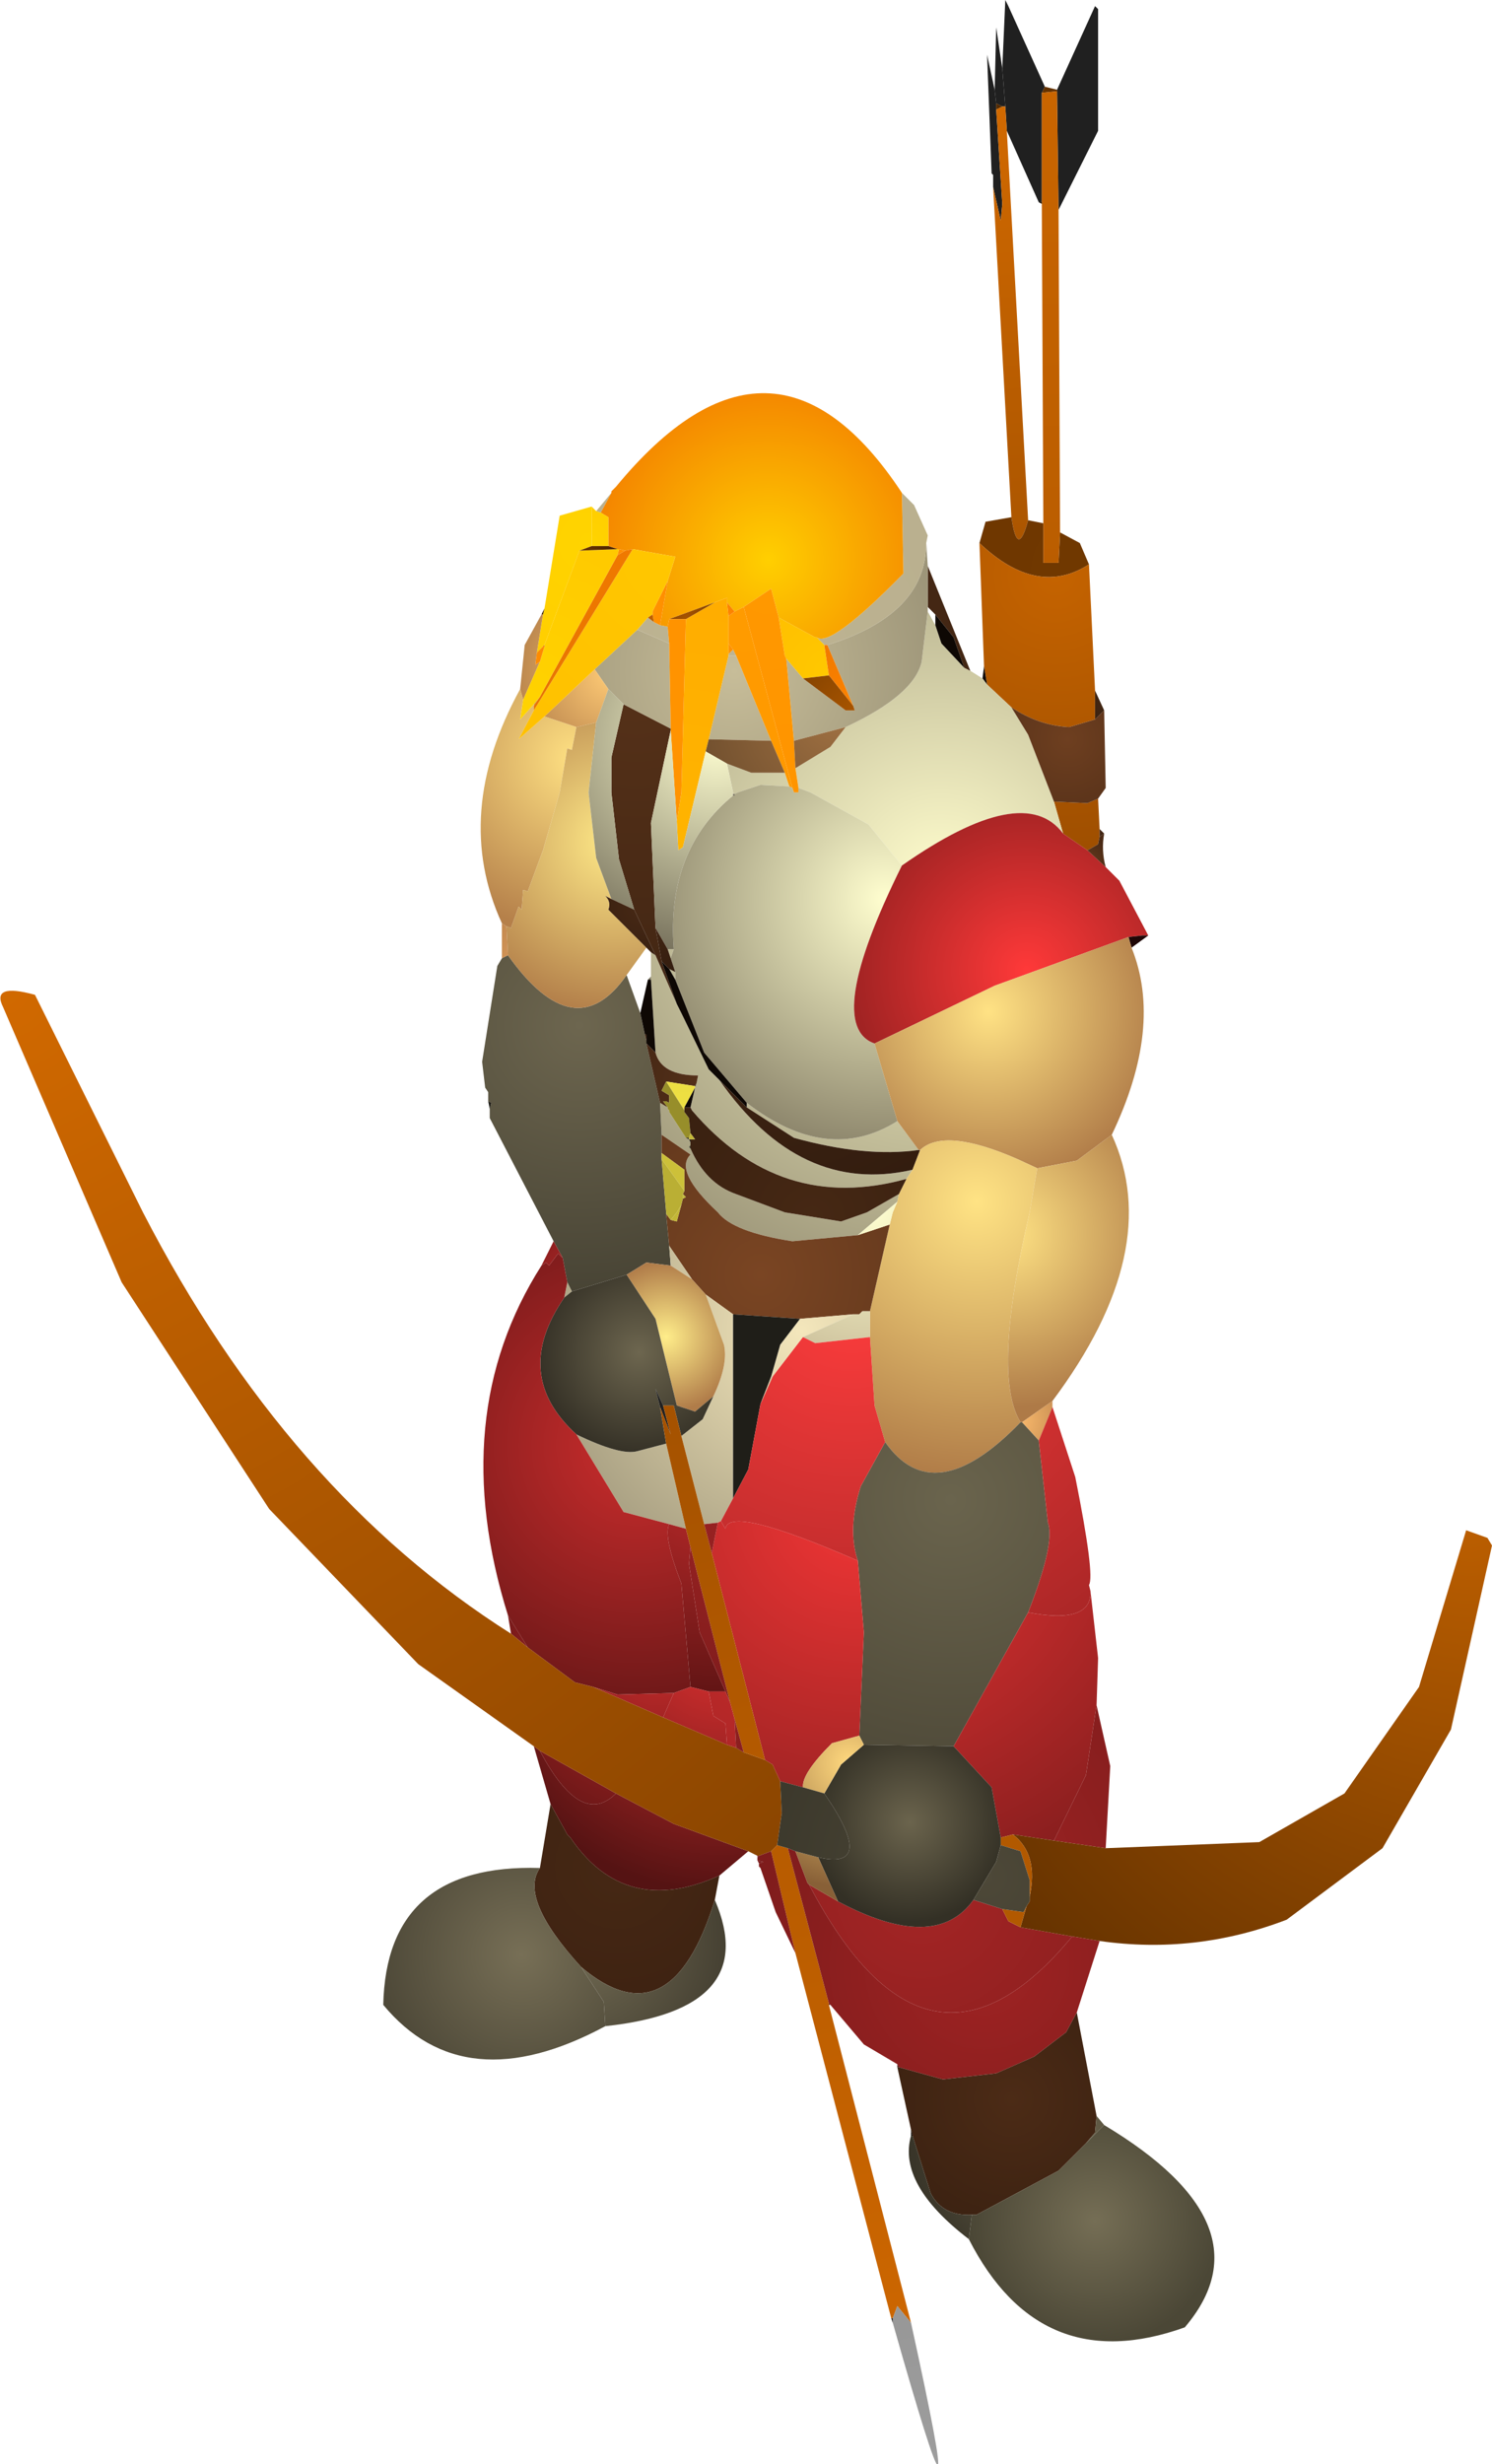 <?xml version="1.0" encoding="UTF-8" standalone="no"?>
<svg xmlns:ffdec="https://www.free-decompiler.com/flash" xmlns:xlink="http://www.w3.org/1999/xlink" ffdec:objectType="shape" height="81.0px" width="49.05px" xmlns="http://www.w3.org/2000/svg">
  <g transform="matrix(1.0, 0.0, 0.0, 1.0, 27.75, 74.85)">
    <path d="M5.2 -72.6 L5.3 -74.85 5.4 -74.65 6.6 -72.0 6.5 -71.8 6.5 -68.2 6.4 -68.2 5.35 -70.55 5.3 -71.35 5.2 -72.6" fill="url(#gradient0)" fill-rule="evenodd" stroke="none"/>
    <path d="M5.2 -72.6 L5.3 -71.35 5.2 -71.35 5.0 -71.45 4.95 -71.9 5.0 -73.95 5.2 -72.6" fill="url(#gradient1)" fill-rule="evenodd" stroke="none"/>
    <path d="M4.9 -68.7 L4.9 -69.1 4.85 -69.15 4.7 -73.05 4.95 -71.9 5.0 -71.45 5.0 -71.25 5.2 -68.15 5.15 -67.6 4.9 -68.7" fill="url(#gradient2)" fill-rule="evenodd" stroke="none"/>
    <path d="M5.3 -71.35 L5.35 -70.55 6.05 -57.75 Q5.7 -56.45 5.5 -57.85 L4.9 -68.7 5.15 -67.6 5.2 -68.15 5.0 -71.25 5.2 -71.35 5.3 -71.35" fill="url(#gradient3)" fill-rule="evenodd" stroke="none"/>
    <path d="M7.1 -57.35 L7.75 -57.0 8.05 -56.3 Q6.35 -55.2 4.45 -57.0 L4.65 -57.7 5.5 -57.85 Q5.7 -56.45 6.05 -57.75 L6.55 -57.65 6.55 -56.35 7.05 -56.35 7.1 -57.35" fill="url(#gradient4)" fill-rule="evenodd" stroke="none"/>
    <path d="M8.05 -56.3 L8.25 -52.15 8.25 -51.2 7.4 -50.95 Q6.4 -51.0 5.5 -51.6 L4.7 -52.35 4.6 -52.95 4.45 -57.0 Q6.35 -55.2 8.05 -56.3 M8.35 -48.6 L8.4 -47.6 8.4 -47.35 8.35 -47.1 8.0 -46.9 7.2 -47.45 6.9 -48.5 8.0 -48.45 8.35 -48.6" fill="url(#gradient5)" fill-rule="evenodd" stroke="none"/>
    <path d="M8.25 -52.15 L8.55 -51.5 8.25 -51.2 8.25 -52.15 M4.55 -52.55 L4.6 -52.95 4.7 -52.35 4.55 -52.55" fill="url(#gradient6)" fill-rule="evenodd" stroke="none"/>
    <path d="M4.15 -52.8 L4.55 -52.55 4.7 -52.35 5.5 -51.6 6.05 -50.7 6.9 -48.5 7.2 -47.45 Q5.9 -49.2 1.9 -46.4 L0.8 -47.75 -1.1 -48.8 -1.5 -48.95 -1.6 -49.6 -0.45 -50.3 0.05 -50.95 Q2.3 -52.0 2.55 -53.1 L2.75 -54.75 3.0 -54.3 3.2 -53.7 3.95 -52.9 4.15 -52.8 M-1.95 -49.45 L-1.8 -49.0 -2.75 -49.05 -3.5 -48.8 -3.6 -48.75 -3.65 -48.75 -3.65 -48.8 -3.85 -49.75 -3.05 -49.45 -1.95 -49.45 M1.75 -38.0 L2.45 -37.05 Q0.7 -36.8 -1.65 -37.45 L-3.2 -38.45 -3.2 -38.6 Q-0.55 -36.55 1.75 -38.0 M-5.6 -43.65 L-5.7 -43.35 -5.8 -43.65 -5.6 -43.65 M-5.55 -42.9 L-5.55 -42.65 -5.75 -43.0 -5.55 -42.9 M-5.05 -37.1 Q-4.55 -35.95 -3.55 -35.6 L-1.95 -35.0 -0.1 -34.7 0.75 -35.0 1.8 -35.6 1.75 -35.35 0.45 -34.25 -1.7 -34.05 Q-3.65 -34.35 -4.15 -35.0 -5.6 -36.35 -5.05 -36.9 L-6.0 -37.55 -6.05 -38.6 -5.8 -38.45 -5.8 -38.4 -5.75 -38.35 -5.75 -38.3 -5.2 -37.45 -5.1 -37.4 -5.05 -37.3 -5.05 -37.2 -5.1 -37.15 -5.05 -37.1 M2.05 -36.1 Q-2.1 -34.95 -5.0 -38.35 L-5.05 -38.45 -4.9 -39.1 -4.85 -39.25 -4.8 -39.5 Q-6.0 -39.5 -6.2 -40.25 L-6.35 -42.65 -6.35 -42.75 -6.35 -43.55 -6.2 -43.45 -5.5 -41.85 -5.35 -41.55 -4.45 -39.7 -4.1 -39.35 Q-1.45 -35.55 2.25 -36.4 L2.05 -36.1" fill="url(#gradient7)" fill-rule="evenodd" stroke="none"/>
    <path d="M2.75 -56.25 L4.15 -52.8 3.95 -52.9 3.6 -53.9 3.0 -54.65 2.75 -54.9 2.75 -56.25 M2.45 -37.05 L2.5 -37.05 2.25 -36.4 Q-1.45 -35.55 -4.1 -39.35 L-3.2 -38.45 -1.65 -37.45 Q0.7 -36.8 2.45 -37.05 M-5.5 -41.85 L-6.2 -43.45 -6.9 -44.95 -7.4 -46.6 -7.65 -48.8 -7.65 -49.95 -7.25 -51.7 -5.7 -50.9 -5.7 -50.85 -6.35 -47.8 -6.2 -44.35 -6.0 -43.25 -5.5 -41.85" fill="url(#gradient8)" fill-rule="evenodd" stroke="none"/>
    <path d="M2.7 -57.0 L2.75 -56.25 2.75 -54.9 2.75 -54.75 2.55 -53.1 Q2.3 -52.0 0.05 -50.95 L-1.65 -50.5 -1.9 -53.2 -1.35 -52.55 0.05 -51.5 0.35 -51.5 0.3 -51.65 -0.55 -53.65 Q2.7 -54.65 2.7 -57.0 M-8.2 -52.85 L-6.8 -54.15 -5.75 -53.7 -5.7 -50.9 -7.25 -51.7 -7.75 -52.2 -8.2 -52.85 M-4.45 -50.55 L-3.8 -53.3 -3.55 -53.3 -2.4 -50.5 -4.45 -50.55" fill="url(#gradient9)" fill-rule="evenodd" stroke="none"/>
    <path d="M-8.15 -58.05 L-7.65 -58.65 -8.0 -58.0 -8.15 -58.05 M1.9 -58.65 L2.3 -58.25 2.75 -57.25 2.7 -57.0 Q2.7 -54.65 -0.55 -53.65 L-0.65 -53.65 -0.9 -53.9 Q-0.45 -53.55 1.95 -56.0 L1.9 -58.65 M-6.8 -54.15 L-6.45 -54.55 -6.25 -54.4 -6.05 -54.3 -5.8 -54.25 -5.75 -53.7 -6.8 -54.15 M-3.8 -53.3 L-3.8 -53.35 -3.65 -53.5 -3.55 -53.3 -3.8 -53.3" fill="url(#gradient10)" fill-rule="evenodd" stroke="none"/>
    <path d="M-7.65 -58.65 L-7.65 -58.7 -7.5 -58.85 Q-2.35 -65.1 1.9 -58.65 L1.95 -56.0 Q-0.45 -53.55 -0.9 -53.9 L-0.95 -53.9 -2.15 -54.55 -2.4 -55.5 -3.3 -54.9 -3.6 -54.75 -3.85 -55.05 -3.85 -55.2 -4.25 -55.05 -5.75 -54.5 -5.8 -54.25 -6.05 -54.3 -5.8 -55.75 -5.55 -56.55 -6.95 -56.8 -7.2 -56.75 -7.4 -56.8 -7.45 -56.8 -7.75 -56.9 -7.75 -57.85 -8.0 -58.0 -7.65 -58.65" fill="url(#gradient11)" fill-rule="evenodd" stroke="none"/>
    <path d="M-8.3 -58.2 L-8.15 -58.05 -8.0 -58.0 -7.75 -57.85 -7.75 -56.9 -8.3 -56.9 -8.3 -58.2" fill="url(#gradient12)" fill-rule="evenodd" stroke="none"/>
    <path d="M-9.85 -54.85 L-9.35 -57.9 -8.3 -58.2 -8.3 -56.9 -8.7 -56.75 -9.85 -53.65 -9.9 -53.6 -10.1 -53.4 -9.9 -54.65 -9.85 -54.85" fill="url(#gradient13)" fill-rule="evenodd" stroke="none"/>
    <path d="M-9.95 -54.65 L-9.85 -54.85 -9.9 -54.65 -9.95 -54.65" fill="url(#gradient14)" fill-rule="evenodd" stroke="none"/>
    <path d="M-10.65 -52.2 L-10.5 -53.65 -9.95 -54.65 -9.9 -54.65 -10.1 -53.4 -10.15 -53.0 -10.0 -53.1 -10.55 -51.85 -10.65 -52.2 M-9.85 -51.3 L-8.2 -52.85 -7.75 -52.2 -8.15 -51.1 -8.8 -50.95 -9.85 -51.3 M-10.0 -51.95 L-10.2 -51.65 -10.2 -51.7 -10.0 -51.95" fill="url(#gradient15)" fill-rule="evenodd" stroke="none"/>
    <path d="M-11.25 -44.5 Q-12.9 -48.1 -10.65 -52.2 L-10.55 -51.85 -10.65 -51.2 -10.2 -51.7 -10.2 -51.65 -10.2 -51.5 -10.7 -50.55 -9.85 -51.3 -8.8 -50.95 -8.95 -50.2 -9.1 -50.25 -9.35 -48.8 -9.9 -46.9 -10.4 -45.55 -10.55 -45.6 -10.6 -44.95 -10.7 -45.05 -10.95 -44.35 -11.1 -44.4 -11.25 -44.5" fill="url(#gradient16)" fill-rule="evenodd" stroke="none"/>
    <path d="M-11.25 -43.35 L-11.25 -44.5 -11.1 -44.4 -11.05 -43.45 -11.25 -43.35" fill="url(#gradient17)" fill-rule="evenodd" stroke="none"/>
    <path d="M-9.55 -34.05 L-11.65 -38.1 -11.65 -38.4 -11.6 -38.6 -11.7 -38.65 -11.7 -38.95 -11.8 -39.1 -11.9 -39.95 -11.4 -43.1 -11.25 -43.35 -11.05 -43.45 Q-8.85 -40.35 -7.15 -42.8 L-6.7 -41.55 -6.55 -40.85 -6.5 -40.65 -6.5 -40.55 -6.05 -38.6 -6.0 -37.55 -6.0 -36.95 -6.0 -36.75 -5.85 -35.0 -5.85 -34.95 -5.75 -33.9 -5.7 -33.25 -6.5 -33.35 -7.15 -32.95 -8.95 -32.4 -9.1 -32.7 -9.25 -33.5 -9.55 -34.05" fill="url(#gradient18)" fill-rule="evenodd" stroke="none"/>
    <path d="M-8.15 -51.1 L-8.4 -48.8 -8.15 -46.65 -7.65 -45.3 -7.85 -45.4 Q-7.65 -45.2 -7.75 -44.95 L-6.5 -43.7 -7.15 -42.8 Q-8.85 -40.35 -11.05 -43.45 L-11.1 -44.4 -10.95 -44.35 -10.7 -45.05 -10.6 -44.95 -10.55 -45.6 -10.4 -45.55 -9.9 -46.9 -9.35 -48.8 -9.1 -50.25 -8.95 -50.2 -8.8 -50.95 -8.15 -51.1" fill="url(#gradient19)" fill-rule="evenodd" stroke="none"/>
    <path d="M7.0 -71.9 L8.25 -74.65 8.35 -74.55 8.35 -70.55 7.05 -67.95 7.0 -71.85 7.0 -71.9" fill="url(#gradient20)" fill-rule="evenodd" stroke="none"/>
    <path d="M6.5 -71.8 L6.6 -72.0 7.0 -71.9 7.0 -71.85 6.5 -71.8" fill="url(#gradient21)" fill-rule="evenodd" stroke="none"/>
    <path d="M6.5 -68.2 L6.5 -71.8 7.0 -71.85 7.05 -67.95 7.1 -57.35 7.05 -56.35 6.55 -56.35 6.55 -57.65 6.5 -68.15 6.5 -68.2" fill="url(#gradient22)" fill-rule="evenodd" stroke="none"/>
    <path d="M5.0 -71.45 L5.2 -71.35 5.0 -71.25 5.0 -71.45" fill="url(#gradient23)" fill-rule="evenodd" stroke="none"/>
    <path d="M6.4 -68.2 L6.5 -68.2 6.5 -68.15 6.4 -68.2" fill="url(#gradient24)" fill-rule="evenodd" stroke="none"/>
    <path d="M-2.15 -54.55 L-0.95 -53.9 -0.9 -53.9 -0.65 -53.65 -0.5 -52.65 -1.35 -52.55 -1.9 -53.2 -1.95 -53.3 -2.15 -54.55" fill="url(#gradient25)" fill-rule="evenodd" stroke="none"/>
    <path d="M-3.3 -54.9 L-2.4 -55.5 -2.15 -54.55 -1.95 -53.3 -1.9 -53.2 -1.65 -50.5 -1.6 -49.6 -1.5 -48.95 -1.5 -48.8 -1.65 -48.8 -1.7 -48.95 -3.3 -54.9" fill="url(#gradient26)" fill-rule="evenodd" stroke="none"/>
    <path d="M-3.6 -54.75 L-3.3 -54.9 -1.7 -48.95 -1.8 -49.0 -1.95 -49.45 -2.4 -50.5 -3.55 -53.3 -3.65 -53.5 -3.8 -53.7 -3.8 -54.6 -3.6 -54.75" fill="url(#gradient27)" fill-rule="evenodd" stroke="none"/>
    <path d="M-3.85 -55.05 L-3.6 -54.75 -3.8 -54.6 -3.85 -55.05 M-3.8 -53.35 L-3.8 -53.7 -3.65 -53.5 -3.8 -53.35" fill="url(#gradient28)" fill-rule="evenodd" stroke="none"/>
    <path d="M-4.25 -55.05 L-3.85 -55.2 -3.85 -55.05 -3.8 -54.6 -3.8 -53.7 -3.8 -53.35 -3.8 -53.3 -4.45 -50.55 -4.55 -50.15 -5.3 -47.0 -5.45 -46.9 -5.5 -47.85 -5.35 -48.8 -5.2 -54.5 -4.25 -55.05" fill="url(#gradient29)" fill-rule="evenodd" stroke="none"/>
    <path d="M-5.75 -54.5 L-4.25 -55.05 -5.2 -54.5 -5.75 -54.5" fill="url(#gradient30)" fill-rule="evenodd" stroke="none"/>
    <path d="M-5.8 -54.25 L-5.75 -54.5 -5.2 -54.5 -5.35 -48.8 -5.5 -47.85 -5.7 -50.85 -5.7 -50.9 -5.75 -53.7 -5.8 -54.25" fill="url(#gradient31)" fill-rule="evenodd" stroke="none"/>
    <path d="M-6.3 -54.65 L-6.3 -54.75 -5.8 -55.75 -6.05 -54.3 -6.25 -54.4 -6.3 -54.65" fill="url(#gradient32)" fill-rule="evenodd" stroke="none"/>
    <path d="M-6.95 -56.8 L-5.55 -56.55 -5.8 -55.75 -6.3 -54.75 -6.3 -54.65 -6.45 -54.55 -6.8 -54.15 -8.2 -52.85 -9.85 -51.3 -10.7 -50.55 -10.2 -51.5 -6.95 -56.8" fill="url(#gradient33)" fill-rule="evenodd" stroke="none"/>
    <path d="M-6.95 -56.8 L-10.2 -51.5 -10.2 -51.65 -10.0 -51.95 -7.45 -56.6 -7.2 -56.75 -6.95 -56.8" fill="url(#gradient34)" fill-rule="evenodd" stroke="none"/>
    <path d="M-7.2 -56.75 L-7.45 -56.6 -7.4 -56.8 -7.2 -56.75" fill="url(#gradient35)" fill-rule="evenodd" stroke="none"/>
    <path d="M-8.7 -56.75 L-7.45 -56.8 -7.4 -56.8 -7.45 -56.6 -10.0 -51.95 -10.2 -51.7 -10.65 -51.2 -10.55 -51.85 -10.0 -53.1 -9.85 -53.6 -9.85 -53.65 -8.7 -56.75" fill="url(#gradient36)" fill-rule="evenodd" stroke="none"/>
    <path d="M-8.7 -56.75 L-8.3 -56.9 -7.75 -56.9 -7.45 -56.8 -8.7 -56.75" fill="url(#gradient37)" fill-rule="evenodd" stroke="none"/>
    <path d="M8.55 -51.5 L8.6 -48.95 8.35 -48.6 8.0 -48.45 6.9 -48.5 6.05 -50.7 5.5 -51.6 Q6.4 -51.0 7.4 -50.95 L8.25 -51.2 8.55 -51.5" fill="url(#gradient38)" fill-rule="evenodd" stroke="none"/>
    <path d="M-6.45 -54.55 L-6.3 -54.65 -6.25 -54.4 -6.45 -54.55" fill="url(#gradient39)" fill-rule="evenodd" stroke="none"/>
    <path d="M-1.8 -49.0 L-1.7 -48.95 -1.65 -48.8 -1.5 -48.8 -1.5 -48.95 -1.1 -48.8 0.8 -47.75 1.9 -46.4 Q-0.7 -41.15 1.0 -40.55 L1.75 -38.0 Q-0.55 -36.55 -3.2 -38.6 L-4.6 -40.25 -5.55 -42.65 -5.55 -42.9 -5.7 -43.35 -5.6 -43.65 Q-5.85 -46.9 -3.65 -48.7 L-3.6 -48.7 -3.6 -48.75 -3.5 -48.8 -2.75 -49.05 -1.8 -49.0" fill="url(#gradient40)" fill-rule="evenodd" stroke="none"/>
    <path d="M-4.55 -50.15 L-4.45 -50.55 -2.4 -50.5 -1.95 -49.45 -3.05 -49.45 -3.85 -49.75 -4.55 -50.15 M0.05 -50.95 L-0.45 -50.3 -1.6 -49.6 -1.65 -50.5 0.05 -50.95" fill="url(#gradient41)" fill-rule="evenodd" stroke="none"/>
    <path d="M3.0 -54.3 L3.0 -54.65 3.6 -53.9 3.95 -52.9 3.2 -53.7 3.0 -54.3" fill="url(#gradient42)" fill-rule="evenodd" stroke="none"/>
    <path d="M-10.0 -53.1 L-10.15 -53.0 -10.1 -53.4 -9.9 -53.6 -9.85 -53.6 -10.0 -53.1" fill="url(#gradient43)" fill-rule="evenodd" stroke="none"/>
    <path d="M-9.85 -53.6 L-9.9 -53.6 -9.85 -53.65 -9.85 -53.6" fill="url(#gradient44)" fill-rule="evenodd" stroke="none"/>
    <path d="M-0.65 -53.65 L-0.55 -53.65 0.3 -51.65 -0.5 -52.65 -0.65 -53.65" fill="url(#gradient45)" fill-rule="evenodd" stroke="none"/>
    <path d="M-0.5 -52.65 L0.3 -51.65 0.35 -51.5 0.05 -51.5 -1.35 -52.55 -0.5 -52.65" fill="url(#gradient46)" fill-rule="evenodd" stroke="none"/>
    <path d="M-5.5 -47.85 L-5.45 -46.9 -5.3 -47.0 -4.55 -50.15 -3.85 -49.75 -3.65 -48.8 -3.65 -48.75 -3.65 -48.7 Q-5.85 -46.9 -5.6 -43.65 L-5.8 -43.65 -6.2 -44.35 -6.35 -47.8 -5.7 -50.85 -5.5 -47.85 M-7.25 -51.7 L-7.65 -49.95 -7.65 -48.8 -7.4 -46.6 -6.9 -44.95 -7.65 -45.3 -8.15 -46.65 -8.4 -48.8 -8.15 -51.1 -7.75 -52.2 -7.25 -51.7" fill="url(#gradient47)" fill-rule="evenodd" stroke="none"/>
    <path d="M8.6 -46.35 L9.05 -45.9 10.0 -44.1 9.8 -44.1 9.35 -44.05 4.95 -42.45 1.0 -40.55 Q-0.7 -41.15 1.9 -46.4 5.9 -49.2 7.2 -47.45 L8.0 -46.9 8.6 -46.35" fill="url(#gradient48)" fill-rule="evenodd" stroke="none"/>
    <path d="M-5.7 -43.35 L-5.55 -42.9 -5.75 -43.0 -6.0 -43.25 -6.2 -44.35 -5.8 -43.65 -5.7 -43.35 M-6.2 -43.45 L-6.35 -43.55 -6.5 -43.7 -7.75 -44.95 Q-7.65 -45.2 -7.85 -45.4 L-7.65 -45.3 -6.9 -44.95 -6.2 -43.45" fill="url(#gradient49)" fill-rule="evenodd" stroke="none"/>
    <path d="M-5.55 -42.65 L-4.6 -40.25 -3.2 -38.6 -3.2 -38.45 -4.1 -39.35 -4.45 -39.7 -5.35 -41.55 -5.5 -41.85 -6.0 -43.25 -5.75 -43.0 -5.55 -42.65" fill="url(#gradient50)" fill-rule="evenodd" stroke="none"/>
    <path d="M-3.6 -48.75 L-3.6 -48.7 -3.65 -48.7 -3.65 -48.75 -3.6 -48.75" fill="url(#gradient51)" fill-rule="evenodd" stroke="none"/>
    <path d="M8.4 -47.6 L8.55 -47.45 8.4 -47.35 8.4 -47.6" fill="url(#gradient52)" fill-rule="evenodd" stroke="none"/>
    <path d="M8.55 -47.45 Q8.45 -46.9 8.6 -46.35 L8.0 -46.9 8.35 -47.1 8.4 -47.35 8.55 -47.45" fill="url(#gradient53)" fill-rule="evenodd" stroke="none"/>
    <path d="M10.0 -44.1 L9.45 -43.7 9.35 -44.05 9.8 -44.1 10.0 -44.1" fill="url(#gradient54)" fill-rule="evenodd" stroke="none"/>
    <path d="M9.45 -43.7 Q10.5 -41.1 8.8 -37.55 L7.65 -36.7 6.35 -36.45 5.7 -36.75 Q3.3 -37.8 2.5 -37.05 L2.45 -37.05 1.75 -38.0 1.0 -40.55 4.95 -42.45 9.35 -44.05 9.45 -43.7" fill="url(#gradient55)" fill-rule="evenodd" stroke="none"/>
    <path d="M-6.35 -42.75 L-6.35 -42.65 -6.45 -42.65 -6.35 -42.75" fill="url(#gradient56)" fill-rule="evenodd" stroke="none"/>
    <path d="M-6.35 -42.65 L-6.2 -40.25 -6.5 -40.55 -6.5 -40.65 -6.5 -40.85 -6.55 -40.85 -6.7 -41.55 -6.45 -42.65 -6.35 -42.65" fill="url(#gradient57)" fill-rule="evenodd" stroke="none"/>
    <path d="M-11.65 -38.4 L-11.7 -38.65 -11.6 -38.6 -11.65 -38.4" fill="url(#gradient58)" fill-rule="evenodd" stroke="none"/>
    <path d="M-5.8 -38.45 L-6.05 -38.6 -6.5 -40.55 -6.2 -40.25 Q-6.0 -39.5 -4.8 -39.5 L-4.85 -39.25 -4.9 -39.15 -5.85 -39.3 -6.0 -39.0 -5.75 -38.85 -5.75 -38.6 -5.85 -38.65 -5.95 -38.65 -5.8 -38.45 M-6.55 -40.85 L-6.5 -40.85 -6.5 -40.65 -6.55 -40.85" fill="url(#gradient59)" fill-rule="evenodd" stroke="none"/>
    <path d="M2.5 -37.05 Q3.3 -37.8 5.7 -36.75 L6.35 -36.45 6.1 -35.0 Q4.85 -29.65 5.8 -28.1 2.95 -25.15 1.35 -27.45 L1.0 -28.65 0.85 -30.9 0.85 -31.75 1.5 -34.6 1.6 -35.0 1.75 -35.35 1.8 -35.6 2.05 -36.1 2.25 -36.4 2.5 -37.05" fill="url(#gradient60)" fill-rule="evenodd" stroke="none"/>
    <path d="M8.8 -37.55 Q10.55 -33.75 6.85 -28.8 L5.85 -28.1 5.8 -28.1 Q4.85 -29.65 6.1 -35.0 L6.35 -36.45 7.65 -36.7 8.8 -37.55" fill="url(#gradient61)" fill-rule="evenodd" stroke="none"/>
    <path d="M6.85 -28.8 L6.85 -28.6 6.4 -27.5 5.85 -28.1 6.85 -28.8" fill="url(#gradient62)" fill-rule="evenodd" stroke="none"/>
    <path d="M1.35 -27.45 Q2.95 -25.15 5.8 -28.1 L5.85 -28.1 6.4 -27.5 6.7 -24.8 Q6.95 -24.15 6.05 -21.85 L3.6 -17.45 0.65 -17.5 0.5 -17.8 0.65 -21.2 0.45 -23.55 Q0.1 -24.6 0.55 -26.0 L1.35 -27.45" fill="url(#gradient63)" fill-rule="evenodd" stroke="none"/>
    <path d="M-6.0 -37.55 L-5.05 -36.9 Q-5.6 -36.35 -4.15 -35.0 -3.65 -34.35 -1.7 -34.05 L0.45 -34.25 1.5 -34.6 0.85 -31.75 0.6 -31.75 0.5 -31.65 0.3 -31.65 -1.45 -31.5 -3.65 -31.65 -4.55 -32.3 -5.0 -32.8 -5.75 -33.9 -5.85 -34.95 -5.7 -34.75 -5.5 -34.7 -5.35 -35.25 -5.3 -35.45 -5.2 -35.5 -5.3 -35.6 -5.25 -35.7 -5.25 -36.4 -6.0 -36.95 -6.0 -37.55" fill="url(#gradient64)" fill-rule="evenodd" stroke="none"/>
    <path d="M-6.0 -36.75 L-6.0 -36.95 -5.25 -36.4 -5.25 -35.7 -6.0 -36.75" fill="url(#gradient65)" fill-rule="evenodd" stroke="none"/>
    <path d="M-6.0 -36.75 L-5.25 -35.7 -5.3 -35.6 -5.3 -35.45 -5.35 -35.25 -5.5 -35.0 -5.7 -34.75 -5.85 -34.95 -5.85 -35.0 -6.0 -36.75" fill="url(#gradient66)" fill-rule="evenodd" stroke="none"/>
    <path d="M-5.75 -33.9 L-5.0 -32.8 -5.7 -33.25 -5.75 -33.9 M-4.55 -32.3 L-3.65 -31.65 -3.65 -25.6 -4.05 -24.85 -4.15 -24.8 -4.6 -24.75 -5.35 -27.65 -4.65 -28.2 -4.3 -28.95 Q-3.8 -30.0 -3.95 -30.65 L-4.55 -32.3 M-1.45 -31.5 L0.3 -31.65 -1.35 -30.9 -2.35 -29.6 -2.4 -29.6 -2.1 -30.65 -1.45 -31.5 M-8.95 -32.4 L-9.2 -32.2 -9.1 -32.7 -8.95 -32.4 M-8.8 -27.7 Q-7.35 -27.0 -6.8 -27.15 L-5.85 -27.4 -5.2 -24.6 -5.75 -24.75 -7.25 -25.15 -8.8 -27.7" fill="url(#gradient67)" fill-rule="evenodd" stroke="none"/>
    <path d="M-5.0 -32.8 L-4.55 -32.3 -3.95 -30.65 Q-3.8 -30.0 -4.3 -28.95 L-4.9 -28.45 -5.5 -28.65 -6.2 -31.5 -7.15 -32.95 -6.5 -33.35 -5.7 -33.25 -5.0 -32.8" fill="url(#gradient68)" fill-rule="evenodd" stroke="none"/>
    <path d="M-7.15 -32.95 L-6.2 -31.5 -5.5 -28.65 -4.9 -28.45 -4.3 -28.95 -4.65 -28.2 -5.35 -27.65 -5.6 -28.65 -5.95 -28.65 -6.2 -29.2 -6.05 -28.6 -5.85 -27.4 -6.8 -27.15 Q-7.35 -27.0 -8.8 -27.7 -10.95 -29.65 -9.2 -32.2 L-8.95 -32.4 -7.15 -32.95" fill="url(#gradient69)" fill-rule="evenodd" stroke="none"/>
    <path d="M-11.05 -21.75 Q-13.1 -28.3 -9.95 -33.25 L-9.8 -33.35 -9.7 -33.25 -9.4 -33.65 -9.25 -33.5 -9.1 -32.7 -9.2 -32.2 Q-10.95 -29.65 -8.8 -27.7 L-7.25 -25.15 -5.75 -24.75 Q-5.95 -24.35 -5.35 -22.8 L-5.05 -19.4 -5.6 -19.2 -7.45 -19.15 -8.25 -19.4 -8.85 -19.55 -10.4 -20.7 -11.05 -21.75" fill="url(#gradient70)" fill-rule="evenodd" stroke="none"/>
    <path d="M-9.95 -33.25 L-9.55 -34.05 -9.25 -33.5 -9.4 -33.65 -9.7 -33.25 -9.8 -33.35 -9.95 -33.25" fill="url(#gradient71)" fill-rule="evenodd" stroke="none"/>
    <path d="M-5.05 -37.1 L-5.1 -37.15 -5.05 -37.15 -5.05 -37.1 M-5.05 -37.3 L-5.1 -37.4 -5.05 -37.4 -5.05 -37.3 M-4.85 -39.25 L-4.9 -39.1 -4.9 -39.15 -4.85 -39.25" fill="url(#gradient72)" fill-rule="evenodd" stroke="none"/>
    <path d="M-5.25 -38.45 L-5.25 -38.35 -5.85 -39.3 -4.9 -39.15 -4.9 -39.1 -5.25 -38.45" fill="url(#gradient73)" fill-rule="evenodd" stroke="none"/>
    <path d="M-5.2 -37.45 L-5.75 -38.3 -5.75 -38.35 -5.8 -38.4 -5.8 -38.45 -5.95 -38.65 -5.85 -38.65 -5.75 -38.6 -5.75 -38.85 -6.0 -39.0 -5.85 -39.3 -5.25 -38.35 -5.25 -38.3 -5.1 -38.1 -5.05 -37.6 -5.1 -37.45 -5.2 -37.45" fill="url(#gradient74)" fill-rule="evenodd" stroke="none"/>
    <path d="M-5.1 -37.4 L-5.2 -37.45 -5.1 -37.45 -5.1 -37.4 M-5.05 -38.45 L-5.25 -38.45 -4.9 -39.1 -5.05 -38.45" fill="url(#gradient75)" fill-rule="evenodd" stroke="none"/>
    <path d="M1.8 -35.6 L0.75 -35.0 -0.1 -34.7 -1.95 -35.0 -3.55 -35.6 Q-4.55 -35.95 -5.05 -37.1 L-5.05 -37.15 -5.05 -37.2 -5.05 -37.3 -5.05 -37.4 -4.9 -37.4 -5.05 -37.6 -5.1 -38.1 -5.25 -38.3 -5.25 -38.35 -5.25 -38.45 -5.05 -38.45 -5.0 -38.35 Q-2.1 -34.95 2.05 -36.1 L1.8 -35.6" fill="url(#gradient76)" fill-rule="evenodd" stroke="none"/>
    <path d="M-5.05 -37.6 L-4.9 -37.4 -5.05 -37.4 -5.1 -37.4 -5.1 -37.45 -5.05 -37.6" fill="url(#gradient77)" fill-rule="evenodd" stroke="none"/>
    <path d="M0.45 -34.25 L1.75 -35.35 1.6 -35.0 1.5 -34.6 0.45 -34.25 M0.85 -31.75 L0.85 -30.9 -0.95 -30.7 -1.35 -30.9 0.3 -31.65 0.5 -31.65 0.6 -31.75 0.85 -31.75" fill="url(#gradient78)" fill-rule="evenodd" stroke="none"/>
    <path d="M-5.1 -37.15 L-5.05 -37.2 -5.05 -37.15 -5.1 -37.15" fill="url(#gradient79)" fill-rule="evenodd" stroke="none"/>
    <path d="M-5.3 -35.45 L-5.3 -35.6 -5.2 -35.5 -5.3 -35.45 M-5.35 -35.25 L-5.5 -34.7 -5.7 -34.75 -5.5 -35.0 -5.35 -35.25" fill="url(#gradient80)" fill-rule="evenodd" stroke="none"/>
    <path d="M-3.65 -31.65 L-1.45 -31.5 -2.1 -30.65 -2.4 -29.6 -2.75 -28.7 -3.15 -26.55 -3.65 -25.6 -3.65 -31.65" fill="url(#gradient81)" fill-rule="evenodd" stroke="none"/>
    <path d="M-5.75 -24.75 L-5.2 -24.6 -5.05 -24.0 -5.1 -23.45 -4.75 -21.2 -3.9 -19.25 -4.45 -19.25 -5.05 -19.4 -5.35 -22.8 Q-5.95 -24.35 -5.75 -24.75" fill="url(#gradient82)" fill-rule="evenodd" stroke="none"/>
    <path d="M-3.15 -14.0 L-4.1 -13.2 Q-7.2 -11.8 -9.0 -14.45 L-9.1 -14.55 -9.65 -15.55 -10.2 -17.45 -10.0 -17.3 Q-8.65 -14.75 -7.5 -15.9 L-5.6 -14.9 -3.15 -14.0 M-5.6 -19.2 L-5.05 -19.4 -4.45 -19.25 -4.3 -18.45 -3.9 -18.2 -3.85 -17.5 -5.95 -18.4 -5.6 -19.2" fill="url(#gradient83)" fill-rule="evenodd" stroke="none"/>
    <path d="M-10.95 -21.15 L-11.05 -21.75 -10.4 -20.7 -10.95 -21.15 M-8.25 -19.4 L-7.45 -19.15 -5.6 -19.2 -5.95 -18.4 -8.25 -19.4 M-10.0 -17.3 L-7.5 -15.9 Q-8.65 -14.75 -10.0 -17.3" fill="url(#gradient84)" fill-rule="evenodd" stroke="none"/>
    <path d="M-2.85 -13.85 L-3.15 -14.0 -5.6 -14.9 -7.5 -15.9 -10.0 -17.3 -10.2 -17.45 -14.0 -20.15 -18.9 -25.25 -23.75 -32.7 -27.65 -41.75 Q-28.05 -42.55 -26.6 -42.15 L-23.05 -35.0 Q-18.3 -25.8 -10.95 -21.15 L-10.4 -20.7 -8.85 -19.55 -8.25 -19.4 -5.95 -18.4 -3.85 -17.5 -3.55 -17.4 -3.3 -17.25 -2.6 -17.0 -2.35 -16.85 -2.1 -16.3 -2.05 -15.25 -2.2 -14.2 -2.4 -14.0 -2.8 -13.85 -2.85 -13.85" fill="url(#gradient85)" fill-rule="evenodd" stroke="none"/>
    <path d="M-4.1 -13.2 L-4.25 -12.4 Q-5.7 -7.7 -8.65 -10.2 -10.7 -12.45 -10.0 -13.45 L-9.65 -15.55 -9.1 -14.55 -9.0 -14.45 Q-7.2 -11.8 -4.1 -13.2" fill="url(#gradient86)" fill-rule="evenodd" stroke="none"/>
    <path d="M-7.85 -8.25 Q-12.5 -5.75 -15.15 -8.95 -15.05 -13.6 -10.0 -13.45 -10.7 -12.45 -8.65 -10.2 L-7.9 -9.05 -7.85 -8.25" fill="url(#gradient87)" fill-rule="evenodd" stroke="none"/>
    <path d="M-4.25 -12.4 Q-2.7 -8.8 -7.85 -8.25 L-7.9 -9.05 -8.65 -10.2 Q-5.7 -7.7 -4.25 -12.4" fill="url(#gradient88)" fill-rule="evenodd" stroke="none"/>
    <path d="M6.85 -28.6 L7.6 -26.3 Q8.25 -23.05 8.05 -22.75 L8.1 -22.55 Q8.15 -21.45 6.05 -21.85 6.95 -24.15 6.7 -24.8 L6.4 -27.5 6.85 -28.6 M0.85 -30.9 L1.0 -28.65 1.35 -27.45 0.55 -26.0 Q0.1 -24.6 0.45 -23.55 -3.8 -25.4 -3.9 -24.6 L-4.05 -24.85 -3.65 -25.6 -3.15 -26.55 -2.75 -28.7 -2.35 -29.6 -1.35 -30.9 -0.95 -30.7 0.85 -30.9" fill="url(#gradient89)" fill-rule="evenodd" stroke="none"/>
    <path d="M-2.35 -29.6 L-2.75 -28.7 -2.4 -29.6 -2.35 -29.6" fill="url(#gradient90)" fill-rule="evenodd" stroke="none"/>
    <path d="M8.1 -22.55 L8.35 -20.35 8.3 -18.8 7.95 -16.5 6.9 -14.35 5.55 -14.55 5.15 -14.45 4.85 -16.1 3.6 -17.45 6.05 -21.85 Q8.15 -21.45 8.1 -22.55 M-4.35 -23.8 L-4.15 -24.8 -4.05 -24.85 -3.9 -24.6 Q-3.8 -25.4 0.45 -23.55 L0.65 -21.2 0.5 -17.8 -0.4 -17.55 Q-1.4 -16.55 -1.35 -16.1 L-2.1 -16.3 -2.35 -16.85 -2.6 -17.0 -4.35 -23.8" fill="url(#gradient91)" fill-rule="evenodd" stroke="none"/>
    <path d="M-6.05 -28.6 L-6.2 -29.2 -5.95 -28.65 -5.7 -27.7 -6.05 -28.6" fill="url(#gradient92)" fill-rule="evenodd" stroke="none"/>
    <path d="M-0.5 -8.95 L2.2 1.5 1.75 0.95 1.6 1.35 1.55 1.35 -1.6 -10.65 -2.4 -14.0 -2.2 -14.2 -1.85 -14.1 -0.5 -9.0 -0.5 -8.95 M-5.85 -27.4 L-6.05 -28.6 -5.7 -27.7 -5.95 -28.65 -5.6 -28.65 -5.35 -27.65 -4.6 -24.75 -4.35 -23.8 -2.6 -17.0 -3.3 -17.25 -3.6 -18.35 -3.75 -18.9 -5.05 -24.0 -5.2 -24.6 -5.85 -27.4" fill="url(#gradient93)" fill-rule="evenodd" stroke="none"/>
    <path d="M8.3 -18.8 L8.75 -16.8 8.6 -14.1 6.9 -14.35 7.95 -16.5 8.3 -18.8 M4.25 -12.4 L5.2 -12.1 5.4 -11.7 5.8 -11.5 7.5 -11.2 Q2.75 -5.45 -1.15 -12.9 L-0.2 -12.35 Q3.0 -10.65 4.25 -12.4" fill="url(#gradient94)" fill-rule="evenodd" stroke="none"/>
    <path d="M8.6 -14.1 L13.65 -14.3 16.45 -15.9 18.9 -19.4 20.45 -24.55 21.15 -24.3 21.3 -24.05 19.95 -18.0 17.7 -14.1 14.55 -11.75 Q11.55 -10.6 8.4 -11.05 L7.5 -11.2 5.8 -11.5 6.0 -12.2 6.1 -12.35 6.1 -12.5 Q6.4 -13.9 5.55 -14.55 L6.9 -14.35 8.6 -14.1" fill="url(#gradient95)" fill-rule="evenodd" stroke="none"/>
    <path d="M6.1 -12.5 L6.1 -13.05 5.8 -14.0 5.15 -14.2 5.15 -14.45 5.55 -14.55 Q6.4 -13.9 6.1 -12.5 M5.2 -12.1 L5.9 -12.0 6.0 -12.2 5.8 -11.5 5.4 -11.7 5.2 -12.1" fill="url(#gradient96)" fill-rule="evenodd" stroke="none"/>
    <path d="M0.65 -17.5 L3.6 -17.45 4.85 -16.1 5.15 -14.45 5.15 -14.2 5.0 -13.65 4.25 -12.4 Q3.0 -10.65 -0.2 -12.35 L-0.85 -13.8 Q1.1 -13.35 -0.65 -15.9 L-0.1 -16.85 0.65 -17.5" fill="url(#gradient97)" fill-rule="evenodd" stroke="none"/>
    <path d="M-4.6 -24.75 L-4.15 -24.8 -4.35 -23.8 -4.6 -24.75 M-3.9 -19.25 L-4.75 -21.2 -5.1 -23.45 -5.05 -24.0 -3.75 -18.9 -3.9 -19.25" fill="url(#gradient98)" fill-rule="evenodd" stroke="none"/>
    <path d="M-3.9 -19.25 L-3.75 -18.9 -3.6 -18.35 -3.55 -17.4 -3.85 -17.5 -3.9 -18.2 -4.3 -18.45 -4.45 -19.25 -3.9 -19.25" fill="url(#gradient99)" fill-rule="evenodd" stroke="none"/>
    <path d="M-2.8 -13.6 L-2.85 -13.7 -2.65 -13.65 -2.8 -13.6 M-2.85 -13.8 L-2.85 -13.85 -2.8 -13.85 -2.85 -13.8 M-3.55 -17.4 L-3.6 -18.35 -3.3 -17.25 -3.55 -17.4" fill="url(#gradient100)" fill-rule="evenodd" stroke="none"/>
    <path d="M8.4 -11.05 L7.65 -8.7 7.3 -8.05 6.25 -7.25 5.0 -6.7 3.25 -6.5 1.8 -6.9 1.75 -7.0 0.65 -7.65 -0.45 -8.95 -0.5 -9.0 -1.85 -14.1 -1.6 -14.0 -1.2 -12.95 -1.15 -12.9 Q2.75 -5.45 7.5 -11.2 L8.4 -11.05 M-1.6 -10.65 L-2.25 -12.0 -2.75 -13.45 -2.8 -13.5 -2.8 -13.6 -2.65 -13.65 -2.85 -13.7 -2.85 -13.8 -2.8 -13.85 -2.4 -14.0 -1.6 -10.65" fill="url(#gradient101)" fill-rule="evenodd" stroke="none"/>
    <path d="M0.5 -17.8 L0.65 -17.5 -0.1 -16.85 -0.65 -15.9 -1.35 -16.1 Q-1.4 -16.55 -0.4 -17.55 L0.5 -17.8 M-1.6 -14.0 L-0.85 -13.8 -0.2 -12.35 -1.15 -12.9 -1.2 -12.95 -1.6 -14.0" fill="url(#gradient102)" fill-rule="evenodd" stroke="none"/>
    <path d="M-2.1 -16.3 L-1.35 -16.1 -0.65 -15.9 Q1.1 -13.35 -0.85 -13.8 L-1.6 -14.0 -1.85 -14.1 -2.2 -14.2 -2.05 -15.25 -2.1 -16.3 M5.15 -14.2 L5.8 -14.0 6.1 -13.05 6.1 -12.5 6.1 -12.35 6.0 -12.2 5.9 -12.0 5.2 -12.1 4.25 -12.4 5.0 -13.65 5.15 -14.2" fill="url(#gradient103)" fill-rule="evenodd" stroke="none"/>
    <path d="M1.6 1.5 L1.55 1.35 1.6 1.35 1.6 1.5" fill="url(#gradient104)" fill-rule="evenodd" stroke="none"/>
    <path d="M2.2 1.5 Q4.25 10.85 1.6 1.5 L1.6 1.35 1.75 0.95 2.2 1.5" fill="url(#gradient105)" fill-rule="evenodd" stroke="none"/>
    <path d="M1.75 -6.9 L1.75 -7.0 1.8 -6.9 1.75 -6.9 M-0.45 -8.95 L-0.5 -8.95 -0.5 -9.0 -0.45 -8.95" fill="url(#gradient106)" fill-rule="evenodd" stroke="none"/>
    <path d="M7.65 -8.7 L8.3 -5.3 8.25 -4.75 7.95 -4.4 7.05 -3.5 4.35 -2.05 4.2 -2.05 Q3.25 -2.0 2.85 -2.75 L2.25 -4.65 2.2 -4.85 1.75 -6.9 1.8 -6.9 3.25 -6.5 5.0 -6.7 6.25 -7.25 7.3 -8.05 7.65 -8.7" fill="url(#gradient107)" fill-rule="evenodd" stroke="none"/>
    <path d="M2.2 -4.65 L2.2 -4.85 2.25 -4.65 2.2 -4.65" fill="url(#gradient108)" fill-rule="evenodd" stroke="none"/>
    <path d="M8.3 -5.3 L8.55 -5.0 7.95 -4.4 8.25 -4.75 8.3 -5.3 M4.1 -1.25 Q1.75 -3.05 2.2 -4.65 L2.25 -4.65 2.85 -2.75 Q3.25 -2.0 4.2 -2.05 L4.1 -1.25" fill="url(#gradient109)" fill-rule="evenodd" stroke="none"/>
    <path d="M8.55 -5.0 Q14.05 -1.7 11.2 1.65 6.45 3.35 4.1 -1.25 L4.2 -2.05 4.35 -2.05 7.05 -3.5 7.95 -4.4 8.55 -5.0" fill="url(#gradient110)" fill-rule="evenodd" stroke="none"/>
  </g>
  <defs>
    <radialGradient cx="0" cy="0" gradientTransform="matrix(0.005, 0.0, 0.0, 0.005, 6.65, -71.65)" gradientUnits="userSpaceOnUse" id="gradient0" r="819.2" spreadMethod="pad">
      <stop offset="0.0" stop-color="#202020"/>
      <stop offset="1.0" stop-color="#202020"/>
    </radialGradient>
    <radialGradient cx="0" cy="0" gradientTransform="matrix(0.009, 0.0, 0.0, 0.009, 5.2, -67.05)" gradientUnits="userSpaceOnUse" id="gradient1" r="819.2" spreadMethod="pad">
      <stop offset="0.0" stop-color="#202020"/>
      <stop offset="1.0" stop-color="#202020"/>
    </radialGradient>
    <radialGradient cx="0" cy="0" gradientTransform="matrix(0.005, 0.0, 0.0, 0.005, 4.95, -71.05)" gradientUnits="userSpaceOnUse" id="gradient2" r="819.2" spreadMethod="pad">
      <stop offset="0.0" stop-color="#202020"/>
      <stop offset="1.0" stop-color="#202020"/>
    </radialGradient>
    <radialGradient cx="0" cy="0" gradientTransform="matrix(0.019, 0.0, 0.0, 0.019, 4.95, -71.35)" gradientUnits="userSpaceOnUse" id="gradient3" r="819.2" spreadMethod="pad">
      <stop offset="0.0" stop-color="#d16900"/>
      <stop offset="1.0" stop-color="#a85400"/>
    </radialGradient>
    <radialGradient cx="0" cy="0" gradientTransform="matrix(0.004, 0.0, 0.0, 0.004, 7.8, -56.15)" gradientUnits="userSpaceOnUse" id="gradient4" r="819.2" spreadMethod="pad">
      <stop offset="0.0" stop-color="#703800"/>
      <stop offset="1.0" stop-color="#6f3700"/>
    </radialGradient>
    <radialGradient cx="0" cy="0" gradientTransform="matrix(0.011, 0.0, 0.0, 0.011, 6.95, -55.95)" gradientUnits="userSpaceOnUse" id="gradient5" r="819.2" spreadMethod="pad">
      <stop offset="0.0" stop-color="#c56300"/>
      <stop offset="1.0" stop-color="#9f4f00"/>
    </radialGradient>
    <radialGradient cx="0" cy="0" gradientTransform="matrix(0.005, 0.0, 0.0, 0.005, 8.45, -51.65)" gradientUnits="userSpaceOnUse" id="gradient6" r="819.2" spreadMethod="pad">
      <stop offset="0.0" stop-color="#422613"/>
      <stop offset="1.0" stop-color="#0e0804"/>
    </radialGradient>
    <radialGradient cx="0" cy="0" gradientTransform="matrix(0.017, 0.0, 0.0, 0.017, 3.2, -45.85)" gradientUnits="userSpaceOnUse" id="gradient7" r="819.2" spreadMethod="pad">
      <stop offset="0.0" stop-color="#fffdcd"/>
      <stop offset="1.0" stop-color="#9d9679"/>
    </radialGradient>
    <radialGradient cx="0" cy="0" gradientTransform="matrix(0.023, 0.0, 0.0, 0.023, -6.85, -52.95)" gradientUnits="userSpaceOnUse" id="gradient8" r="819.2" spreadMethod="pad">
      <stop offset="0.0" stop-color="#573219"/>
      <stop offset="1.0" stop-color="#331d0f"/>
    </radialGradient>
    <radialGradient cx="0" cy="0" gradientTransform="matrix(0.009, 0.0, 0.0, 0.009, -3.6, -52.8)" gradientUnits="userSpaceOnUse" id="gradient9" r="819.2" spreadMethod="pad">
      <stop offset="0.0" stop-color="#c7bd99"/>
      <stop offset="1.0" stop-color="#9b9377"/>
    </radialGradient>
    <radialGradient cx="0" cy="0" gradientTransform="matrix(0.009, 0.0, 0.0, 0.009, -3.6, -53.35)" gradientUnits="userSpaceOnUse" id="gradient10" r="819.2" spreadMethod="pad">
      <stop offset="0.0" stop-color="#bdb492"/>
      <stop offset="1.0" stop-color="#bab08f"/>
    </radialGradient>
    <radialGradient cx="0" cy="0" gradientTransform="matrix(0.007, 0.0, 0.0, 0.007, -2.5, -56.45)" gradientUnits="userSpaceOnUse" id="gradient11" r="819.2" spreadMethod="pad">
      <stop offset="0.0" stop-color="#ffcf00"/>
      <stop offset="1.0" stop-color="#f48500"/>
    </radialGradient>
    <radialGradient cx="0" cy="0" gradientTransform="matrix(0.003, 0.0, 0.0, 0.003, -8.35, -57.0)" gradientUnits="userSpaceOnUse" id="gradient12" r="819.2" spreadMethod="pad">
      <stop offset="0.0" stop-color="#ffd400"/>
      <stop offset="1.0" stop-color="#ffc700"/>
    </radialGradient>
    <radialGradient cx="0" cy="0" gradientTransform="matrix(0.005, 0.0, 0.0, 0.005, -8.35, -57.0)" gradientUnits="userSpaceOnUse" id="gradient13" r="819.2" spreadMethod="pad">
      <stop offset="0.0" stop-color="#ffd400"/>
      <stop offset="1.0" stop-color="#ffce00"/>
    </radialGradient>
    <radialGradient cx="0" cy="0" gradientTransform="matrix(0.006, 0.0, 0.0, 0.006, -9.35, -57.95)" gradientUnits="userSpaceOnUse" id="gradient14" r="819.2" spreadMethod="pad">
      <stop offset="0.0" stop-color="#331a00"/>
      <stop offset="1.0" stop-color="#331a00"/>
    </radialGradient>
    <radialGradient cx="0" cy="0" gradientTransform="matrix(0.004, 0.0, 0.0, 0.004, -7.65, -52.7)" gradientUnits="userSpaceOnUse" id="gradient15" r="819.2" spreadMethod="pad">
      <stop offset="0.0" stop-color="#ffcb76"/>
      <stop offset="1.0" stop-color="#b7824b"/>
    </radialGradient>
    <radialGradient cx="0" cy="0" gradientTransform="matrix(0.007, 0.0, 0.0, 0.007, -8.8, -49.9)" gradientUnits="userSpaceOnUse" id="gradient16" r="819.2" spreadMethod="pad">
      <stop offset="0.0" stop-color="#ffe183"/>
      <stop offset="1.0" stop-color="#b5804a"/>
    </radialGradient>
    <radialGradient cx="0" cy="0" gradientTransform="matrix(0.002, 0.0, 0.0, 0.002, -11.0, -43.25)" gradientUnits="userSpaceOnUse" id="gradient17" r="819.2" spreadMethod="pad">
      <stop offset="0.0" stop-color="#d19356"/>
      <stop offset="1.0" stop-color="#c1884f"/>
    </radialGradient>
    <radialGradient cx="0" cy="0" gradientTransform="matrix(0.011, 0.0, 0.0, 0.011, -8.7, -41.15)" gradientUnits="userSpaceOnUse" id="gradient18" r="819.2" spreadMethod="pad">
      <stop offset="0.0" stop-color="#6d664f"/>
      <stop offset="1.0" stop-color="#474334"/>
    </radialGradient>
    <radialGradient cx="0" cy="0" gradientTransform="matrix(0.007, 0.0, 0.0, 0.007, -7.55, -47.2)" gradientUnits="userSpaceOnUse" id="gradient19" r="819.2" spreadMethod="pad">
      <stop offset="0.0" stop-color="#ffea88"/>
      <stop offset="1.0" stop-color="#b27e49"/>
    </radialGradient>
    <radialGradient cx="0" cy="0" gradientTransform="matrix(0.009, 0.0, 0.0, 0.009, 6.8, -67.65)" gradientUnits="userSpaceOnUse" id="gradient20" r="819.2" spreadMethod="pad">
      <stop offset="0.0" stop-color="#202020"/>
      <stop offset="1.0" stop-color="#202020"/>
    </radialGradient>
    <radialGradient cx="0" cy="0" gradientTransform="matrix(6.0E-4, 0.0, 0.0, 6.0E-4, 6.45, -72.0)" gradientUnits="userSpaceOnUse" id="gradient21" r="819.2" spreadMethod="pad">
      <stop offset="0.0" stop-color="#643200"/>
      <stop offset="1.0" stop-color="#643200"/>
    </radialGradient>
    <radialGradient cx="0" cy="0" gradientTransform="matrix(0.027, 0.0, 0.0, 0.027, 6.7, -71.9)" gradientUnits="userSpaceOnUse" id="gradient22" r="819.2" spreadMethod="pad">
      <stop offset="0.0" stop-color="#c96500"/>
      <stop offset="1.0" stop-color="#b45a00"/>
    </radialGradient>
    <radialGradient cx="0" cy="0" gradientTransform="matrix(2.0E-4, 0.0, 0.0, 2.0E-4, 5.1, -71.4)" gradientUnits="userSpaceOnUse" id="gradient23" r="819.2" spreadMethod="pad">
      <stop offset="0.0" stop-color="#522900"/>
      <stop offset="1.0" stop-color="#512900"/>
    </radialGradient>
    <radialGradient cx="0" cy="0" gradientTransform="matrix(0.009, 0.0, 0.0, 0.009, 6.45, -72.0)" gradientUnits="userSpaceOnUse" id="gradient24" r="819.2" spreadMethod="pad">
      <stop offset="0.0" stop-color="#1a0d00"/>
      <stop offset="1.0" stop-color="#1a0d00"/>
    </radialGradient>
    <radialGradient cx="0" cy="0" gradientTransform="matrix(0.004, 0.0, 0.0, 0.004, -0.55, -52.75)" gradientUnits="userSpaceOnUse" id="gradient25" r="819.2" spreadMethod="pad">
      <stop offset="0.0" stop-color="#ffc800"/>
      <stop offset="1.0" stop-color="#ffbd00"/>
    </radialGradient>
    <radialGradient cx="0" cy="0" gradientTransform="matrix(0.009, 0.0, 0.0, 0.009, -2.55, -55.6)" gradientUnits="userSpaceOnUse" id="gradient26" r="819.2" spreadMethod="pad">
      <stop offset="0.0" stop-color="#ff9800"/>
      <stop offset="1.0" stop-color="#ff9400"/>
    </radialGradient>
    <radialGradient cx="0" cy="0" gradientTransform="matrix(0.008, 0.0, 0.0, 0.008, -3.3, -55.05)" gradientUnits="userSpaceOnUse" id="gradient27" r="819.2" spreadMethod="pad">
      <stop offset="0.0" stop-color="#ff9b00"/>
      <stop offset="1.0" stop-color="#ff9900"/>
    </radialGradient>
    <radialGradient cx="0" cy="0" gradientTransform="matrix(0.002, 0.0, 0.0, 0.002, -3.9, -53.4)" gradientUnits="userSpaceOnUse" id="gradient28" r="819.2" spreadMethod="pad">
      <stop offset="0.0" stop-color="#ff9300"/>
      <stop offset="1.0" stop-color="#fc8000"/>
    </radialGradient>
    <radialGradient cx="0" cy="0" gradientTransform="matrix(0.01, 0.0, 0.0, 0.01, -5.5, -46.95)" gradientUnits="userSpaceOnUse" id="gradient29" r="819.2" spreadMethod="pad">
      <stop offset="0.0" stop-color="#ffb400"/>
      <stop offset="1.0" stop-color="#ffad00"/>
    </radialGradient>
    <radialGradient cx="0" cy="0" gradientTransform="matrix(0.002, 0.0, 0.0, 0.002, -5.2, -54.55)" gradientUnits="userSpaceOnUse" id="gradient30" r="819.2" spreadMethod="pad">
      <stop offset="0.0" stop-color="#a65300"/>
      <stop offset="1.0" stop-color="#693400"/>
    </radialGradient>
    <radialGradient cx="0" cy="0" gradientTransform="matrix(0.009, 0.0, 0.0, 0.009, -5.2, -54.55)" gradientUnits="userSpaceOnUse" id="gradient31" r="819.2" spreadMethod="pad">
      <stop offset="0.0" stop-color="#ff9300"/>
      <stop offset="1.0" stop-color="#ff9300"/>
    </radialGradient>
    <radialGradient cx="0" cy="0" gradientTransform="matrix(0.002, 0.0, 0.0, 0.002, -6.4, -54.85)" gradientUnits="userSpaceOnUse" id="gradient32" r="819.2" spreadMethod="pad">
      <stop offset="0.0" stop-color="#ff9500"/>
      <stop offset="1.0" stop-color="#ff8500"/>
    </radialGradient>
    <radialGradient cx="0" cy="0" gradientTransform="matrix(0.01, 0.0, 0.0, 0.01, -5.55, -56.6)" gradientUnits="userSpaceOnUse" id="gradient33" r="819.2" spreadMethod="pad">
      <stop offset="0.0" stop-color="#ffc700"/>
      <stop offset="1.0" stop-color="#ffc000"/>
    </radialGradient>
    <radialGradient cx="0" cy="0" gradientTransform="matrix(0.009, 0.0, 0.0, 0.009, -6.95, -56.95)" gradientUnits="userSpaceOnUse" id="gradient34" r="819.2" spreadMethod="pad">
      <stop offset="0.0" stop-color="#f07900"/>
      <stop offset="1.0" stop-color="#e67400"/>
    </radialGradient>
    <radialGradient cx="0" cy="0" gradientTransform="matrix(0.003, 0.0, 0.0, 0.003, -7.45, -56.95)" gradientUnits="userSpaceOnUse" id="gradient35" r="819.2" spreadMethod="pad">
      <stop offset="0.0" stop-color="#ff8e00"/>
      <stop offset="1.0" stop-color="#ff8d00"/>
    </radialGradient>
    <radialGradient cx="0" cy="0" gradientTransform="matrix(0.008, 0.0, 0.0, 0.008, -10.7, -51.3)" gradientUnits="userSpaceOnUse" id="gradient36" r="819.2" spreadMethod="pad">
      <stop offset="0.0" stop-color="#ffd300"/>
      <stop offset="1.0" stop-color="#ffc900"/>
    </radialGradient>
    <radialGradient cx="0" cy="0" gradientTransform="matrix(0.002, 0.0, 0.0, 0.002, -8.7, -56.9)" gradientUnits="userSpaceOnUse" id="gradient37" r="819.2" spreadMethod="pad">
      <stop offset="0.0" stop-color="#6f3700"/>
      <stop offset="1.0" stop-color="#3d1f00"/>
    </radialGradient>
    <radialGradient cx="0" cy="0" gradientTransform="matrix(0.004, 0.0, 0.0, 0.004, 7.35, -50.55)" gradientUnits="userSpaceOnUse" id="gradient38" r="819.2" spreadMethod="pad">
      <stop offset="0.0" stop-color="#6e3f20"/>
      <stop offset="1.0" stop-color="#532f18"/>
    </radialGradient>
    <radialGradient cx="0" cy="0" gradientTransform="matrix(0.003, 0.0, 0.0, 0.003, -5.7, -53.3)" gradientUnits="userSpaceOnUse" id="gradient39" r="819.2" spreadMethod="pad">
      <stop offset="0.0" stop-color="#c26200"/>
      <stop offset="1.0" stop-color="#b95c00"/>
    </radialGradient>
    <radialGradient cx="0" cy="0" gradientTransform="matrix(0.01, 0.0, 0.0, 0.01, 1.35, -45.3)" gradientUnits="userSpaceOnUse" id="gradient40" r="819.2" spreadMethod="pad">
      <stop offset="0.0" stop-color="#fffecf"/>
      <stop offset="1.0" stop-color="#8e876d"/>
    </radialGradient>
    <radialGradient cx="0" cy="0" gradientTransform="matrix(0.006, 0.0, 0.0, 0.006, -0.1, -51.5)" gradientUnits="userSpaceOnUse" id="gradient41" r="819.2" spreadMethod="pad">
      <stop offset="0.0" stop-color="#a27243"/>
      <stop offset="1.0" stop-color="#704f2e"/>
    </radialGradient>
    <radialGradient cx="0" cy="0" gradientTransform="matrix(0.003, 0.0, 0.0, 0.003, 3.55, -54.35)" gradientUnits="userSpaceOnUse" id="gradient42" r="819.2" spreadMethod="pad">
      <stop offset="0.0" stop-color="#0e0804"/>
      <stop offset="1.0" stop-color="#0e0804"/>
    </radialGradient>
    <radialGradient cx="0" cy="0" gradientTransform="matrix(0.005, 0.0, 0.0, 0.005, -10.2, -53.15)" gradientUnits="userSpaceOnUse" id="gradient43" r="819.2" spreadMethod="pad">
      <stop offset="0.0" stop-color="#ff8c00"/>
      <stop offset="1.0" stop-color="#f57b00"/>
    </radialGradient>
    <radialGradient cx="0" cy="0" gradientTransform="matrix(0.007, 0.0, 0.0, 0.007, -8.7, -56.9)" gradientUnits="userSpaceOnUse" id="gradient44" r="819.2" spreadMethod="pad">
      <stop offset="0.0" stop-color="#d96d00"/>
      <stop offset="1.0" stop-color="#d96d00"/>
    </radialGradient>
    <radialGradient cx="0" cy="0" gradientTransform="matrix(0.003, 0.0, 0.0, 0.003, 0.45, -51.35)" gradientUnits="userSpaceOnUse" id="gradient45" r="819.2" spreadMethod="pad">
      <stop offset="0.0" stop-color="#ff8500"/>
      <stop offset="1.0" stop-color="#f17900"/>
    </radialGradient>
    <radialGradient cx="0" cy="0" gradientTransform="matrix(0.003, 0.0, 0.0, 0.003, 0.45, -51.35)" gradientUnits="userSpaceOnUse" id="gradient46" r="819.2" spreadMethod="pad">
      <stop offset="0.0" stop-color="#ab5600"/>
      <stop offset="1.0" stop-color="#814100"/>
    </radialGradient>
    <radialGradient cx="0" cy="0" gradientTransform="matrix(0.009, 0.0, 0.0, 0.009, -4.2, -50.55)" gradientUnits="userSpaceOnUse" id="gradient47" r="819.2" spreadMethod="pad">
      <stop offset="0.0" stop-color="#ffffd2"/>
      <stop offset="1.0" stop-color="#736d59"/>
    </radialGradient>
    <radialGradient cx="0" cy="0" gradientTransform="matrix(0.007, 0.0, 0.0, 0.007, 6.0, -42.95)" gradientUnits="userSpaceOnUse" id="gradient48" r="819.2" spreadMethod="pad">
      <stop offset="0.0" stop-color="#ff3939"/>
      <stop offset="1.0" stop-color="#a12323"/>
    </radialGradient>
    <radialGradient cx="0" cy="0" gradientTransform="matrix(0.003, 0.0, 0.0, 0.003, -6.55, -45.1)" gradientUnits="userSpaceOnUse" id="gradient49" r="819.2" spreadMethod="pad">
      <stop offset="0.0" stop-color="#482915"/>
      <stop offset="1.0" stop-color="#331d0f"/>
    </radialGradient>
    <radialGradient cx="0" cy="0" gradientTransform="matrix(0.01, 0.0, 0.0, 0.01, -6.2, -43.55)" gradientUnits="userSpaceOnUse" id="gradient50" r="819.2" spreadMethod="pad">
      <stop offset="0.0" stop-color="#0e0804"/>
      <stop offset="1.0" stop-color="#0e0804"/>
    </radialGradient>
    <radialGradient cx="0" cy="0" gradientTransform="matrix(0.014, 0.0, 0.0, 0.014, -3.25, -49.05)" gradientUnits="userSpaceOnUse" id="gradient51" r="819.2" spreadMethod="pad">
      <stop offset="0.0" stop-color="#6a6451"/>
      <stop offset="1.0" stop-color="#1f1e18"/>
    </radialGradient>
    <radialGradient cx="0" cy="0" gradientTransform="matrix(0.001, 0.0, 0.0, 0.001, 8.45, -47.5)" gradientUnits="userSpaceOnUse" id="gradient52" r="819.2" spreadMethod="pad">
      <stop offset="0.0" stop-color="#422513"/>
      <stop offset="1.0" stop-color="#28160b"/>
    </radialGradient>
    <radialGradient cx="0" cy="0" gradientTransform="matrix(0.001, 0.0, 0.0, 0.001, 7.95, -46.5)" gradientUnits="userSpaceOnUse" id="gradient53" r="819.2" spreadMethod="pad">
      <stop offset="0.0" stop-color="#673b1e"/>
      <stop offset="1.0" stop-color="#4a2a15"/>
    </radialGradient>
    <radialGradient cx="0" cy="0" gradientTransform="matrix(0.002, 0.0, 0.0, 0.002, 8.7, -45.2)" gradientUnits="userSpaceOnUse" id="gradient54" r="819.2" spreadMethod="pad">
      <stop offset="0.0" stop-color="#1f0707"/>
      <stop offset="1.0" stop-color="#1f0707"/>
    </radialGradient>
    <radialGradient cx="0" cy="0" gradientTransform="matrix(0.007, 0.0, 0.0, 0.007, 4.75, -41.6)" gradientUnits="userSpaceOnUse" id="gradient55" r="819.2" spreadMethod="pad">
      <stop offset="0.0" stop-color="#ffe284"/>
      <stop offset="1.0" stop-color="#b17d49"/>
    </radialGradient>
    <radialGradient cx="0" cy="0" gradientTransform="matrix(0.005, 0.0, 0.0, 0.005, -6.4, -43.65)" gradientUnits="userSpaceOnUse" id="gradient56" r="819.2" spreadMethod="pad">
      <stop offset="0.0" stop-color="#857e66"/>
      <stop offset="1.0" stop-color="#575243"/>
    </radialGradient>
    <radialGradient cx="0" cy="0" gradientTransform="matrix(0.003, 0.0, 0.0, 0.003, -6.0, -41.25)" gradientUnits="userSpaceOnUse" id="gradient57" r="819.2" spreadMethod="pad">
      <stop offset="0.0" stop-color="#0e0804"/>
      <stop offset="1.0" stop-color="#0e0804"/>
    </radialGradient>
    <radialGradient cx="0" cy="0" gradientTransform="matrix(0.013, 0.0, 0.0, 0.013, -9.15, -32.9)" gradientUnits="userSpaceOnUse" id="gradient58" r="819.2" spreadMethod="pad">
      <stop offset="0.0" stop-color="#322e24"/>
      <stop offset="1.0" stop-color="#0c0c09"/>
    </radialGradient>
    <radialGradient cx="0" cy="0" gradientTransform="matrix(0.004, 0.0, 0.0, 0.004, -4.8, -39.3)" gradientUnits="userSpaceOnUse" id="gradient59" r="819.2" spreadMethod="pad">
      <stop offset="0.0" stop-color="#543019"/>
      <stop offset="1.0" stop-color="#3e2312"/>
    </radialGradient>
    <radialGradient cx="0" cy="0" gradientTransform="matrix(0.011, 0.0, 0.0, 0.011, 4.35, -35.35)" gradientUnits="userSpaceOnUse" id="gradient60" r="819.2" spreadMethod="pad">
      <stop offset="0.0" stop-color="#ffe384"/>
      <stop offset="1.0" stop-color="#b17d48"/>
    </radialGradient>
    <radialGradient cx="0" cy="0" gradientTransform="matrix(0.007, 0.0, 0.0, 0.007, 5.35, -34.3)" gradientUnits="userSpaceOnUse" id="gradient61" r="819.2" spreadMethod="pad">
      <stop offset="0.0" stop-color="#ffe384"/>
      <stop offset="1.0" stop-color="#ae7a47"/>
    </radialGradient>
    <radialGradient cx="0" cy="0" gradientTransform="matrix(0.002, 0.0, 0.0, 0.002, 5.6, -28.15)" gradientUnits="userSpaceOnUse" id="gradient62" r="819.2" spreadMethod="pad">
      <stop offset="0.0" stop-color="#ffbe6f"/>
      <stop offset="1.0" stop-color="#c48b51"/>
    </radialGradient>
    <radialGradient cx="0" cy="0" gradientTransform="matrix(0.011, 0.0, 0.0, 0.011, 3.5, -25.55)" gradientUnits="userSpaceOnUse" id="gradient63" r="819.2" spreadMethod="pad">
      <stop offset="0.0" stop-color="#6a644d"/>
      <stop offset="1.0" stop-color="#4f4a39"/>
    </radialGradient>
    <radialGradient cx="0" cy="0" gradientTransform="matrix(0.008, 0.0, 0.0, 0.008, -2.75, -32.95)" gradientUnits="userSpaceOnUse" id="gradient64" r="819.2" spreadMethod="pad">
      <stop offset="0.0" stop-color="#7a4523"/>
      <stop offset="1.0" stop-color="#61371c"/>
    </radialGradient>
    <radialGradient cx="0" cy="0" gradientTransform="matrix(0.002, 0.0, 0.0, 0.002, -5.3, -35.75)" gradientUnits="userSpaceOnUse" id="gradient65" r="819.2" spreadMethod="pad">
      <stop offset="0.0" stop-color="#cdc139"/>
      <stop offset="1.0" stop-color="#ccbf39"/>
    </radialGradient>
    <radialGradient cx="0" cy="0" gradientTransform="matrix(0.002, 0.0, 0.0, 0.002, -5.3, -35.75)" gradientUnits="userSpaceOnUse" id="gradient66" r="819.2" spreadMethod="pad">
      <stop offset="0.0" stop-color="#baaf34"/>
      <stop offset="1.0" stop-color="#baaf34"/>
    </radialGradient>
    <radialGradient cx="0" cy="0" gradientTransform="matrix(0.01, 0.0, 0.0, 0.01, -1.4, -31.1)" gradientUnits="userSpaceOnUse" id="gradient67" r="819.2" spreadMethod="pad">
      <stop offset="0.0" stop-color="#f4e7bc"/>
      <stop offset="1.0" stop-color="#aca385"/>
    </radialGradient>
    <radialGradient cx="0" cy="0" gradientTransform="matrix(0.003, 0.0, 0.0, 0.003, -5.85, -30.9)" gradientUnits="userSpaceOnUse" id="gradient68" r="819.2" spreadMethod="pad">
      <stop offset="0.0" stop-color="#ffed8a"/>
      <stop offset="1.0" stop-color="#b07c49"/>
    </radialGradient>
    <radialGradient cx="0" cy="0" gradientTransform="matrix(0.004, 0.0, 0.0, 0.004, -6.75, -30.4)" gradientUnits="userSpaceOnUse" id="gradient69" r="819.2" spreadMethod="pad">
      <stop offset="0.0" stop-color="#6d664f"/>
      <stop offset="1.0" stop-color="#363227"/>
    </radialGradient>
    <radialGradient cx="0" cy="0" gradientTransform="matrix(0.01, 0.0, 0.0, 0.01, -6.8, -27.35)" gradientUnits="userSpaceOnUse" id="gradient70" r="819.2" spreadMethod="pad">
      <stop offset="0.0" stop-color="#cc2d2d"/>
      <stop offset="1.0" stop-color="#711919"/>
    </radialGradient>
    <radialGradient cx="0" cy="0" gradientTransform="matrix(0.002, 0.0, 0.0, 0.002, -9.0, -33.15)" gradientUnits="userSpaceOnUse" id="gradient71" r="819.2" spreadMethod="pad">
      <stop offset="0.0" stop-color="#a32424"/>
      <stop offset="1.0" stop-color="#851d1d"/>
    </radialGradient>
    <radialGradient cx="0" cy="0" gradientTransform="matrix(0.005, 0.0, 0.0, 0.005, -4.8, -40.0)" gradientUnits="userSpaceOnUse" id="gradient72" r="819.2" spreadMethod="pad">
      <stop offset="0.0" stop-color="#1f1e18"/>
      <stop offset="1.0" stop-color="#1f1e18"/>
    </radialGradient>
    <radialGradient cx="0" cy="0" gradientTransform="matrix(0.002, 0.0, 0.0, 0.002, -5.15, -38.15)" gradientUnits="userSpaceOnUse" id="gradient73" r="819.2" spreadMethod="pad">
      <stop offset="0.0" stop-color="#eddf42"/>
      <stop offset="1.0" stop-color="#ecde42"/>
    </radialGradient>
    <radialGradient cx="0" cy="0" gradientTransform="matrix(0.002, 0.0, 0.0, 0.002, -5.15, -38.15)" gradientUnits="userSpaceOnUse" id="gradient74" r="819.2" spreadMethod="pad">
      <stop offset="0.0" stop-color="#978e2a"/>
      <stop offset="1.0" stop-color="#978e2a"/>
    </radialGradient>
    <radialGradient cx="0" cy="0" gradientTransform="matrix(0.002, 0.0, 0.0, 0.002, -4.9, -37.9)" gradientUnits="userSpaceOnUse" id="gradient75" r="819.2" spreadMethod="pad">
      <stop offset="0.0" stop-color="#0e0804"/>
      <stop offset="1.0" stop-color="#0e0804"/>
    </radialGradient>
    <radialGradient cx="0" cy="0" gradientTransform="matrix(0.007, 0.0, 0.0, 0.007, -1.05, -34.85)" gradientUnits="userSpaceOnUse" id="gradient76" r="819.2" spreadMethod="pad">
      <stop offset="0.0" stop-color="#462814"/>
      <stop offset="1.0" stop-color="#382010"/>
    </radialGradient>
    <radialGradient cx="0" cy="0" gradientTransform="matrix(0.002, 0.0, 0.0, 0.002, -3.95, -37.6)" gradientUnits="userSpaceOnUse" id="gradient77" r="819.2" spreadMethod="pad">
      <stop offset="0.0" stop-color="#c4b837"/>
      <stop offset="1.0" stop-color="#c4b837"/>
    </radialGradient>
    <radialGradient cx="0" cy="0" gradientTransform="matrix(0.006, 0.0, 0.0, 0.006, 0.9, -35.1)" gradientUnits="userSpaceOnUse" id="gradient78" r="819.2" spreadMethod="pad">
      <stop offset="0.0" stop-color="#ffffd0"/>
      <stop offset="1.0" stop-color="#cfc49f"/>
    </radialGradient>
    <radialGradient cx="0" cy="0" gradientTransform="matrix(0.002, 0.0, 0.0, 0.002, -6.0, -38.8)" gradientUnits="userSpaceOnUse" id="gradient79" r="819.2" spreadMethod="pad">
      <stop offset="0.0" stop-color="#222009"/>
      <stop offset="1.0" stop-color="#222009"/>
    </radialGradient>
    <radialGradient cx="0" cy="0" gradientTransform="matrix(0.001, 0.0, 0.0, 0.001, -5.3, -35.75)" gradientUnits="userSpaceOnUse" id="gradient80" r="819.2" spreadMethod="pad">
      <stop offset="0.0" stop-color="#c2b736"/>
      <stop offset="1.0" stop-color="#c2b636"/>
    </radialGradient>
    <radialGradient cx="0" cy="0" gradientTransform="matrix(0.006, 0.0, 0.0, 0.006, -3.2, -27.8)" gradientUnits="userSpaceOnUse" id="gradient81" r="819.2" spreadMethod="pad">
      <stop offset="0.0" stop-color="#1f1e18"/>
      <stop offset="1.0" stop-color="#1f1e18"/>
    </radialGradient>
    <radialGradient cx="0" cy="0" gradientTransform="matrix(0.009, 0.0, 0.0, 0.009, -4.4, -26.65)" gradientUnits="userSpaceOnUse" id="gradient82" r="819.2" spreadMethod="pad">
      <stop offset="0.0" stop-color="#c22b2b"/>
      <stop offset="1.0" stop-color="#631515"/>
    </radialGradient>
    <radialGradient cx="0" cy="0" gradientTransform="matrix(0.01, 0.0, 0.0, 0.01, -4.05, -20.85)" gradientUnits="userSpaceOnUse" id="gradient83" r="819.2" spreadMethod="pad">
      <stop offset="0.0" stop-color="#de3131"/>
      <stop offset="1.0" stop-color="#551313"/>
    </radialGradient>
    <radialGradient cx="0" cy="0" gradientTransform="matrix(0.007, 0.0, 0.0, 0.007, -6.05, -20.65)" gradientUnits="userSpaceOnUse" id="gradient84" r="819.2" spreadMethod="pad">
      <stop offset="0.0" stop-color="#c72c2c"/>
      <stop offset="1.0" stop-color="#6f1818"/>
    </radialGradient>
    <radialGradient cx="0" cy="0" gradientTransform="matrix(0.046, 0.0, 0.0, 0.046, -27.6, -42.35)" gradientUnits="userSpaceOnUse" id="gradient85" r="819.2" spreadMethod="pad">
      <stop offset="0.0" stop-color="#d16900"/>
      <stop offset="1.0" stop-color="#8c4600"/>
    </radialGradient>
    <radialGradient cx="0" cy="0" gradientTransform="matrix(0.005, 0.0, 0.0, 0.005, -7.45, -13.5)" gradientUnits="userSpaceOnUse" id="gradient86" r="819.2" spreadMethod="pad">
      <stop offset="0.0" stop-color="#462814"/>
      <stop offset="1.0" stop-color="#3f2312"/>
    </radialGradient>
    <radialGradient cx="0" cy="0" gradientTransform="matrix(0.006, 0.0, 0.0, 0.006, -10.6, -10.6)" gradientUnits="userSpaceOnUse" id="gradient87" r="819.2" spreadMethod="pad">
      <stop offset="0.0" stop-color="#776f56"/>
      <stop offset="1.0" stop-color="#4c4737"/>
    </radialGradient>
    <radialGradient cx="0" cy="0" gradientTransform="matrix(0.006, 0.0, 0.0, 0.006, -8.7, -11.1)" gradientUnits="userSpaceOnUse" id="gradient88" r="819.2" spreadMethod="pad">
      <stop offset="0.0" stop-color="#736c54"/>
      <stop offset="1.0" stop-color="#454032"/>
    </radialGradient>
    <radialGradient cx="0" cy="0" gradientTransform="matrix(0.017, 0.0, 0.0, 0.017, 0.25, -32.4)" gradientUnits="userSpaceOnUse" id="gradient89" r="819.2" spreadMethod="pad">
      <stop offset="0.0" stop-color="#ff3d3d"/>
      <stop offset="1.0" stop-color="#a52525"/>
    </radialGradient>
    <radialGradient cx="0" cy="0" gradientTransform="matrix(0.002, 0.0, 0.0, 0.002, -2.1, -30.5)" gradientUnits="userSpaceOnUse" id="gradient90" r="819.2" spreadMethod="pad">
      <stop offset="0.0" stop-color="#d5cba5"/>
      <stop offset="1.0" stop-color="#d0c6a0"/>
    </radialGradient>
    <radialGradient cx="0" cy="0" gradientTransform="matrix(0.016, 0.0, 0.0, 0.016, 0.45, -25.4)" gradientUnits="userSpaceOnUse" id="gradient91" r="819.2" spreadMethod="pad">
      <stop offset="0.0" stop-color="#f33636"/>
      <stop offset="1.0" stop-color="#871e1e"/>
    </radialGradient>
    <radialGradient cx="0" cy="0" gradientTransform="matrix(0.004, 0.0, 0.0, 0.004, -6.3, -29.85)" gradientUnits="userSpaceOnUse" id="gradient92" r="819.2" spreadMethod="pad">
      <stop offset="0.0" stop-color="#202020"/>
      <stop offset="1.0" stop-color="#202020"/>
    </radialGradient>
    <radialGradient cx="0" cy="0" gradientTransform="matrix(0.04, 0.0, 0.0, 0.04, 1.95, 1.65)" gradientUnits="userSpaceOnUse" id="gradient93" r="819.2" spreadMethod="pad">
      <stop offset="0.0" stop-color="#cc6600"/>
      <stop offset="1.0" stop-color="#a35100"/>
    </radialGradient>
    <radialGradient cx="0" cy="0" gradientTransform="matrix(0.011, 0.0, 0.0, 0.011, 2.55, -12.65)" gradientUnits="userSpaceOnUse" id="gradient94" r="819.2" spreadMethod="pad">
      <stop offset="0.0" stop-color="#a52525"/>
      <stop offset="1.0" stop-color="#841d1d"/>
    </radialGradient>
    <radialGradient cx="0" cy="0" gradientTransform="matrix(0.024, 0.0, 0.0, 0.024, 20.6, -24.65)" gradientUnits="userSpaceOnUse" id="gradient95" r="819.2" spreadMethod="pad">
      <stop offset="0.0" stop-color="#bb5e00"/>
      <stop offset="1.0" stop-color="#663300"/>
    </radialGradient>
    <radialGradient cx="0" cy="0" gradientTransform="matrix(0.004, 0.0, 0.0, 0.004, 5.65, -11.6)" gradientUnits="userSpaceOnUse" id="gradient96" r="819.2" spreadMethod="pad">
      <stop offset="0.0" stop-color="#b25900"/>
      <stop offset="1.0" stop-color="#b25900"/>
    </radialGradient>
    <radialGradient cx="0" cy="0" gradientTransform="matrix(0.004, 0.0, 0.0, 0.004, 2.15, -14.95)" gradientUnits="userSpaceOnUse" id="gradient97" r="819.2" spreadMethod="pad">
      <stop offset="0.0" stop-color="#6b644d"/>
      <stop offset="1.0" stop-color="#333025"/>
    </radialGradient>
    <radialGradient cx="0" cy="0" gradientTransform="matrix(0.008, 0.0, 0.0, 0.008, -3.45, -24.55)" gradientUnits="userSpaceOnUse" id="gradient98" r="819.2" spreadMethod="pad">
      <stop offset="0.0" stop-color="#9a2222"/>
      <stop offset="1.0" stop-color="#7a1b1b"/>
    </radialGradient>
    <radialGradient cx="0" cy="0" gradientTransform="matrix(0.01, 0.0, 0.0, 0.01, -2.7, -20.35)" gradientUnits="userSpaceOnUse" id="gradient99" r="819.2" spreadMethod="pad">
      <stop offset="0.0" stop-color="#c22b2b"/>
      <stop offset="1.0" stop-color="#922020"/>
    </radialGradient>
    <radialGradient cx="0" cy="0" gradientTransform="matrix(0.008, 0.0, 0.0, 0.008, -3.35, -18.5)" gradientUnits="userSpaceOnUse" id="gradient100" r="819.2" spreadMethod="pad">
      <stop offset="0.0" stop-color="#8f2020"/>
      <stop offset="1.0" stop-color="#741a1a"/>
    </radialGradient>
    <radialGradient cx="0" cy="0" gradientTransform="matrix(0.011, 0.0, 0.0, 0.011, 4.6, -10.3)" gradientUnits="userSpaceOnUse" id="gradient101" r="819.2" spreadMethod="pad">
      <stop offset="0.0" stop-color="#a02323"/>
      <stop offset="1.0" stop-color="#7a1b1b"/>
    </radialGradient>
    <radialGradient cx="0" cy="0" gradientTransform="matrix(0.005, 0.0, 0.0, 0.005, 0.15, -16.9)" gradientUnits="userSpaceOnUse" id="gradient102" r="819.2" spreadMethod="pad">
      <stop offset="0.0" stop-color="#ffd87e"/>
      <stop offset="1.0" stop-color="#886037"/>
    </radialGradient>
    <radialGradient cx="0" cy="0" gradientTransform="matrix(0.011, 0.0, 0.0, 0.011, 4.65, -13.15)" gradientUnits="userSpaceOnUse" id="gradient103" r="819.2" spreadMethod="pad">
      <stop offset="0.0" stop-color="#4d4838"/>
      <stop offset="1.0" stop-color="#383529"/>
    </radialGradient>
    <radialGradient cx="0" cy="0" gradientTransform="matrix(0.001, 0.0, 0.0, 0.001, 1.65, 0.75)" gradientUnits="userSpaceOnUse" id="gradient104" r="819.2" spreadMethod="pad">
      <stop offset="0.0" stop-color="#202020"/>
      <stop offset="1.0" stop-color="#202020"/>
    </radialGradient>
    <radialGradient cx="0" cy="0" gradientTransform="matrix(0.007, 0.0, 0.0, 0.007, 3.05, 6.2)" gradientUnits="userSpaceOnUse" id="gradient105" r="819.2" spreadMethod="pad">
      <stop offset="0.0" stop-color="#9d9d9d"/>
      <stop offset="1.0" stop-color="#979797"/>
    </radialGradient>
    <radialGradient cx="0" cy="0" gradientTransform="matrix(0.009, 0.0, 0.0, 0.009, -2.4, -12.45)" gradientUnits="userSpaceOnUse" id="gradient106" r="819.2" spreadMethod="pad">
      <stop offset="0.0" stop-color="#6d1818"/>
      <stop offset="1.0" stop-color="#370c0c"/>
    </radialGradient>
    <radialGradient cx="0" cy="0" gradientTransform="matrix(0.006, 0.0, 0.0, 0.006, 5.5, -5.85)" gradientUnits="userSpaceOnUse" id="gradient107" r="819.2" spreadMethod="pad">
      <stop offset="0.0" stop-color="#4c2b16"/>
      <stop offset="1.0" stop-color="#3a2111"/>
    </radialGradient>
    <radialGradient cx="0" cy="0" gradientTransform="matrix(0.005, 0.0, 0.0, 0.005, 2.25, -4.7)" gradientUnits="userSpaceOnUse" id="gradient108" r="819.2" spreadMethod="pad">
      <stop offset="0.0" stop-color="#0e0804"/>
      <stop offset="1.0" stop-color="#0e0804"/>
    </radialGradient>
    <radialGradient cx="0" cy="0" gradientTransform="matrix(0.006, 0.0, 0.0, 0.006, 7.2, -4.3)" gradientUnits="userSpaceOnUse" id="gradient109" r="819.2" spreadMethod="pad">
      <stop offset="0.0" stop-color="#6f6850"/>
      <stop offset="1.0" stop-color="#393529"/>
    </radialGradient>
    <radialGradient cx="0" cy="0" gradientTransform="matrix(0.005, 0.0, 0.0, 0.005, 8.25, -1.85)" gradientUnits="userSpaceOnUse" id="gradient110" r="819.2" spreadMethod="pad">
      <stop offset="0.0" stop-color="#756e55"/>
      <stop offset="1.0" stop-color="#4b4736"/>
    </radialGradient>
  </defs>
</svg>
